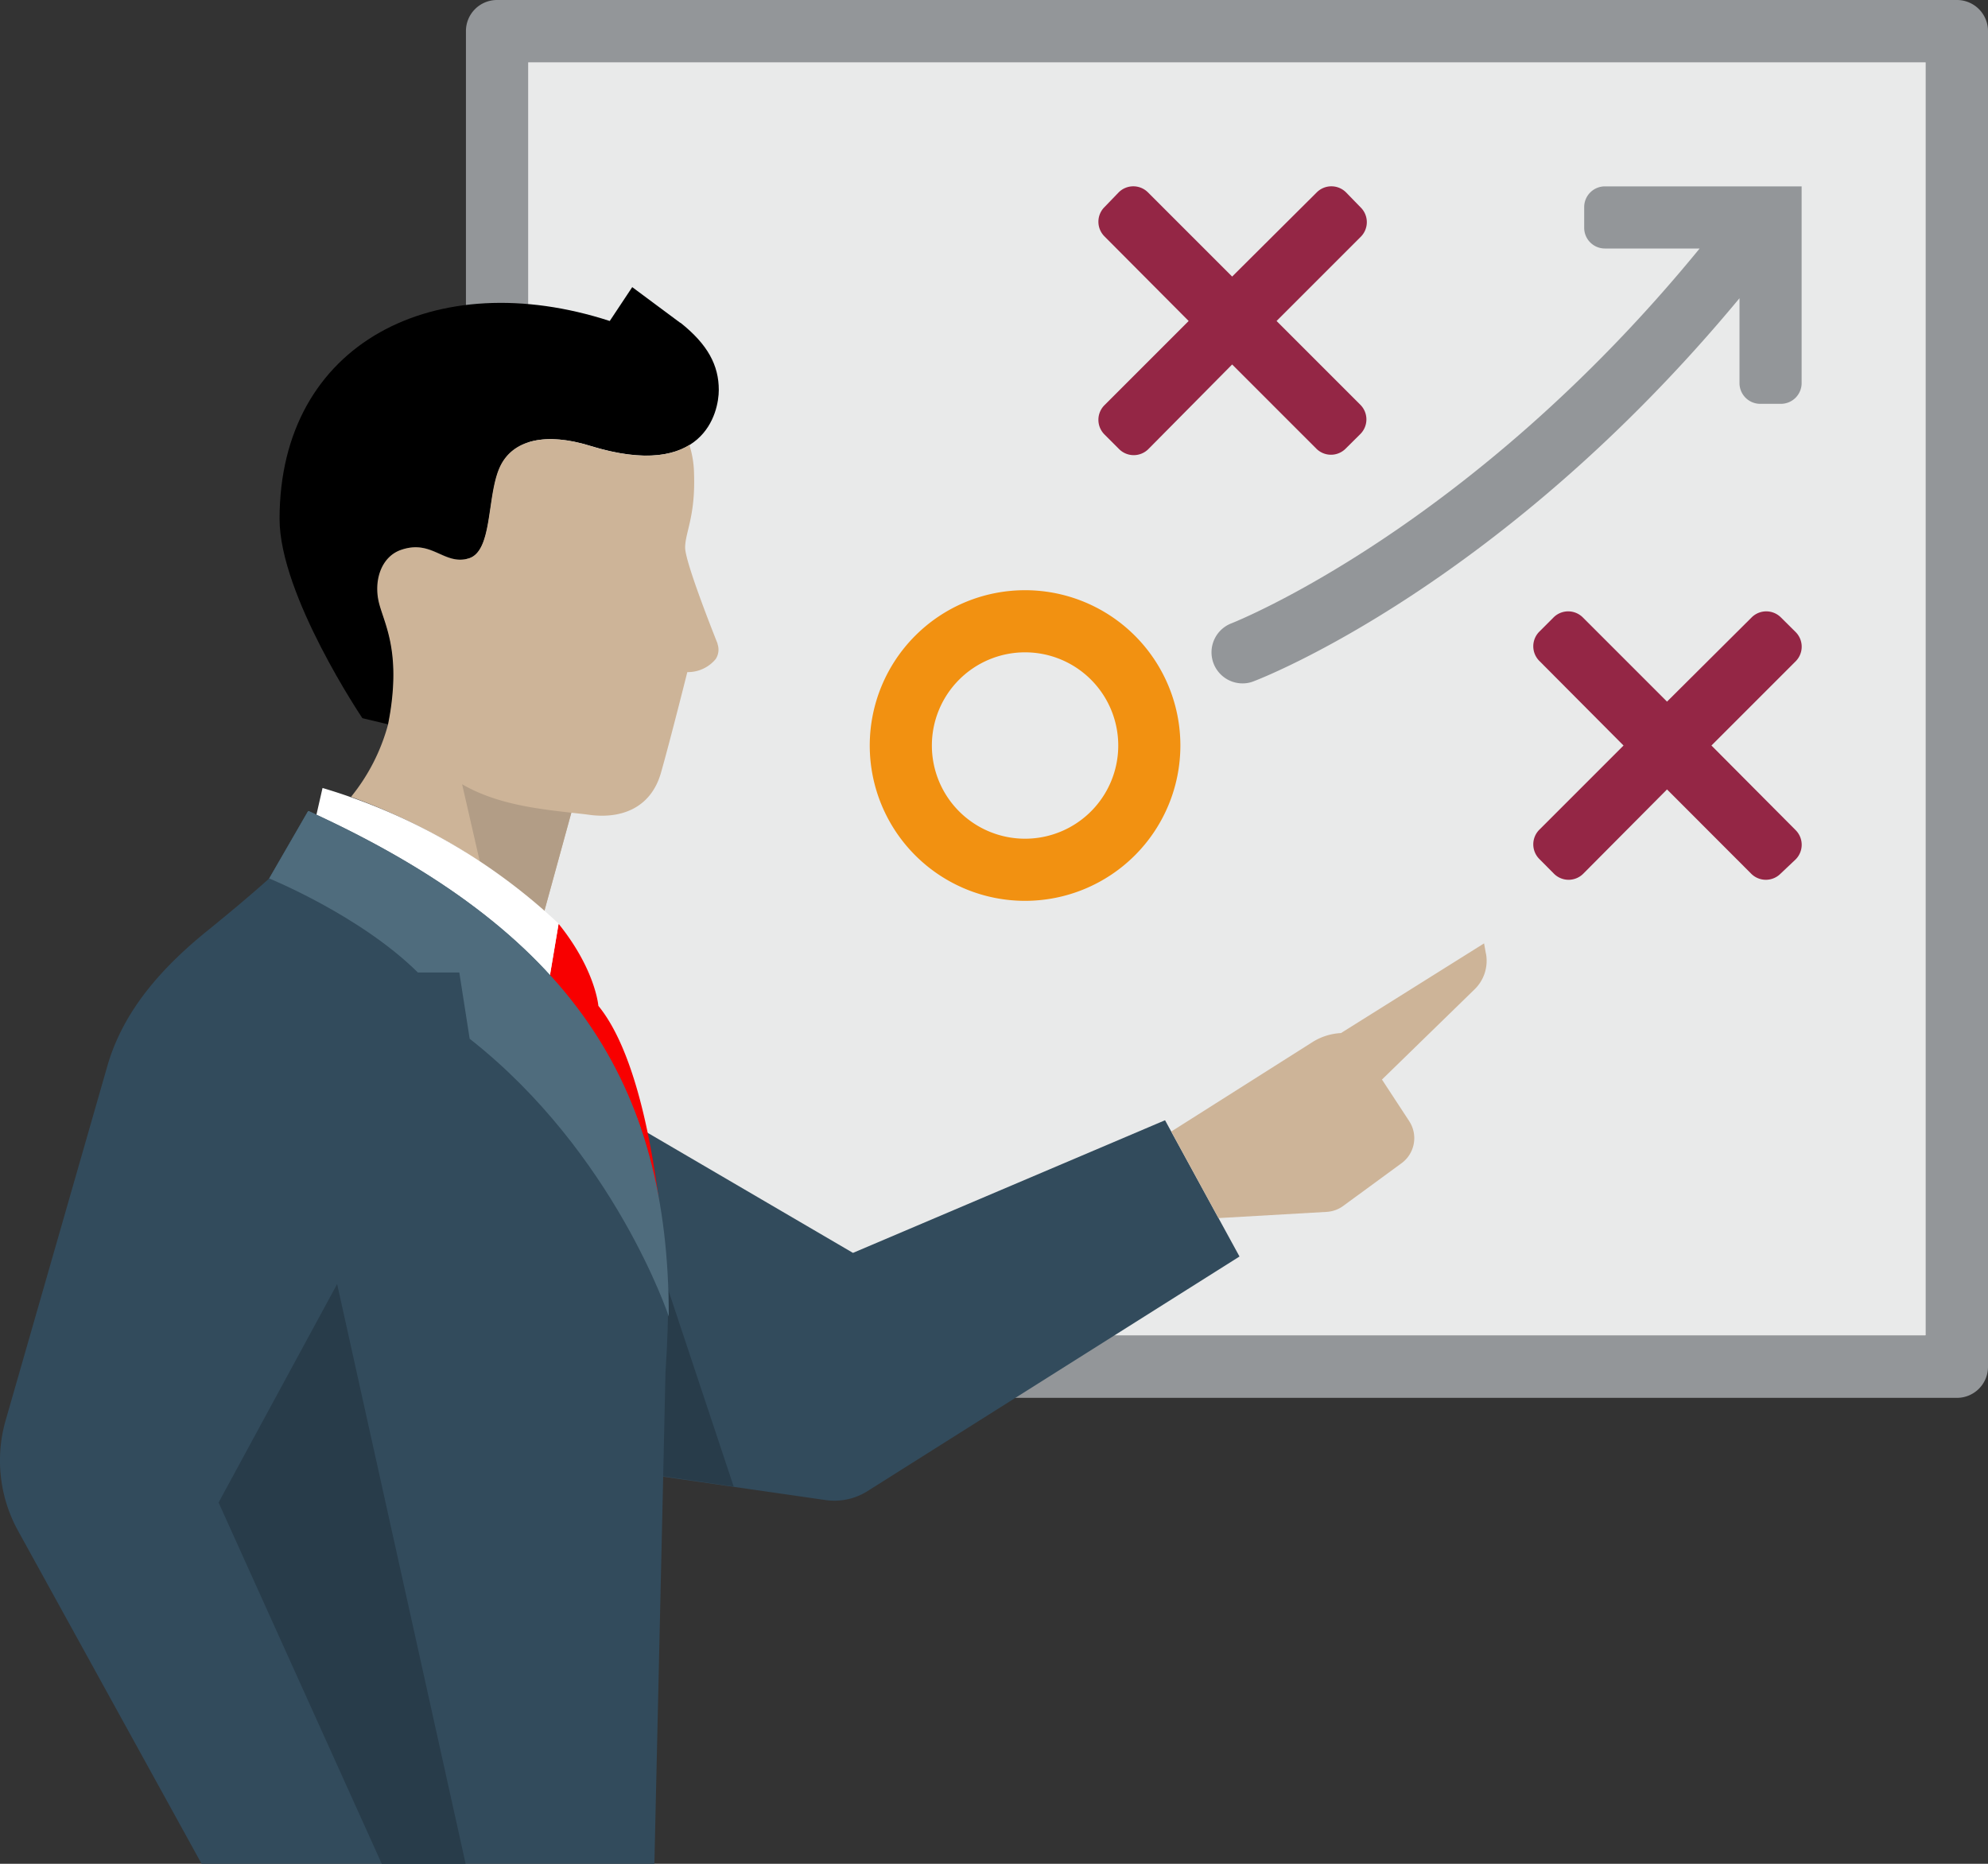 <svg xmlns="http://www.w3.org/2000/svg" viewBox="0 0 192 180"><rect x="0" y="0" width="192" height="180" fill="#333333" stroke="none"/><defs><style>.cls-1{fill:#e9eaea;}.cls-2{fill:#939699;}.cls-3{fill:#4f6c7d;}.cls-4{fill:#f29111;}.cls-5{fill:#942645;}.cls-6{fill:#324b5c;}.cls-7{fill:#cdb498;}.cls-8{fill:#283c4a;}.cls-9{fill:#b29d86;}.cls-10{fill:#f80000;}.cls-11{fill:#fff;}</style></defs><title>applying</title><g id="Layer_2" data-name="Layer 2"><g id="Icons"><polygon class="cls-1" points="51 129 51 6 186 6 186 129 51 129 51 129"/><path class="cls-2" d="M189,0H48a3,3,0,0,0-3,3V132a3,3,0,0,0,3,3H189a3,3,0,0,0,3-3V3a3,3,0,0,0-3-3Zm-3,6V129H51V6H186"/><path class="cls-3" d="M29.76,78.33,26,84.84s8.79,3.57,14.36,9.08h4l1,6.4c14,11,19.23,26.82,19.23,26.82,0-22.42-9.34-37.19-34.78-48.81Z"/><path d="M65.69,31.17l-4.63-3.44L58.89,31C42.18,25.57,27,33,27,50.12c0,7.37,8,19.24,8,19.24l2.51.6c1.33-6.76-.28-9.54-.84-11.59s.19-4.63,2.14-5.28c2.95-1,4.1,1.51,6.45.85s1.76-5.89,3-8.74,4.59-3.42,8.72-2.15c11,3.4,12.44-3.23,12.44-5.39,0-2.38-1.06-4.39-3.7-6.49Z"/><path class="cls-4" d="M99,57a15,15,0,1,0,15,15A15,15,0,0,0,99,57Zm0,6a9,9,0,1,1-9,9,9,9,0,0,1,9-9"/><path class="cls-5" d="M165.29,72l8.13-8.13a2,2,0,0,0,0-2.83L172,59.63a2,2,0,0,0-2.83,0L161,67.76l-8.13-8.13a2,2,0,0,0-2.83,0L148.67,61a2,2,0,0,0,0,2.83L156.8,72l-8.13,8.13a2,2,0,0,0,0,2.83l1.41,1.42a2,2,0,0,0,2.83,0L161,76.24l8.13,8.14a2,2,0,0,0,2.83,0L173.42,83a2,2,0,0,0,0-2.83L165.29,72Z"/><path class="cls-5" d="M123.29,31l8.13-8.13a2,2,0,0,0,0-2.83L130,18.58a2,2,0,0,0-2.83,0L119,26.71l-8.13-8.13a2,2,0,0,0-2.83,0L106.67,20a2,2,0,0,0,0,2.83L114.8,31l-8.13,8.13a2,2,0,0,0,0,2.83l1.41,1.41a2,2,0,0,0,2.83,0L119,35.2l8.13,8.13a2,2,0,0,0,2.83,0l1.42-1.41a2,2,0,0,0,0-2.83L123.29,31Z"/><path class="cls-2" d="M155,18a2,2,0,0,0-2,2v2a2,2,0,0,0,2,2h9.15c-22.19,27.13-45,36.11-45.22,36.2A3,3,0,0,0,120,66a2.86,2.86,0,0,0,1.07-.2c1-.38,24-9.35,46.93-37V37a2,2,0,0,0,2,2h2a2,2,0,0,0,2-2V18Z"/><path class="cls-6" d="M112.52,108.19,82.38,121,61.86,109C57.52,96.18,47.6,86.48,29.76,78.33L26,84.84h0c-1.74,1.56-3.46,3-5.64,4.78-4.5,3.59-8.42,7.83-10,13.36L.54,137.19a14.05,14.05,0,0,0,1.21,10.66L19.47,180H63.2l.85-37.39,15.67,2.26a6,6,0,0,0,4.06-.86l35.93-22.66-7.19-13.16Z"/><path class="cls-7" d="M143.51,92.11l-.18-1-13.82,8.66a5.71,5.71,0,0,0-2.78.89l-13.61,8.62,4.56,8.36,10.44-.6a3,3,0,0,0,1.6-.57l5.64-4.13a3,3,0,0,0,.73-4.08l-2.62-4,8.89-8.66a3.84,3.84,0,0,0,1.15-3.53Z"/><path class="cls-8" d="M64.54,124.64c0,2.43-.07,5-.27,7.93l-.22,10,6.81,1-6.32-19Z"/><path class="cls-7" d="M69.3,62.15s-3.13-7.78-3.13-9.26,1-3,.86-7.12a9.66,9.66,0,0,0-.45-2.8c-1.83,1.14-4.82,1.57-9.63.08-4.13-1.27-7.49-.67-8.72,2.15s-.64,8.08-3,8.74-3.5-1.84-6.45-.85c-2,.65-2.75,3.08-2.14,5.28.51,1.88,1.9,4.36,1.12,9.94h0c-.07.52-.17,1.07-.28,1.65a18.83,18.83,0,0,1-3.58,7A58.12,58.12,0,0,1,52.57,88l2.61-9.51c.62.07,1.22.13,1.79.21,3,.39,5.89-.63,6.87-4.08.93-3.28,2.54-9.71,2.54-9.71a3.48,3.48,0,0,0,2.74-1.26,1.65,1.65,0,0,0,.18-1.45Z"/><path class="cls-9" d="M52.57,88l2.61-9.51c-3.36-.38-7.27-.84-10.55-2.75l1.72,7.51A54.41,54.41,0,0,1,52.57,88Z"/><path class="cls-10" d="M63.67,116.2c-.86-6.78-2.56-15-5.88-19.06,0,0-.27-3.49-3.84-7.92l-.84,5a42.19,42.19,0,0,1,10.56,22Z"/><path class="cls-11" d="M53.11,94.2l.84-5a57,57,0,0,0-22.8-13.1l-.59,2.59c9.85,4.58,17.23,9.66,22.55,15.49Z"/><path class="cls-3" d="M29.76,78.33,26,84.84s8.79,3.57,14.36,9.08h4l1,6.4c14,11,19.23,26.82,19.23,26.82,0-22.42-9.34-37.19-34.78-48.81Z"/><polygon class="cls-8" points="44.97 180 32.56 124.01 21.11 145.11 36.87 180 44.97 180 44.97 180"/></g></g></svg>